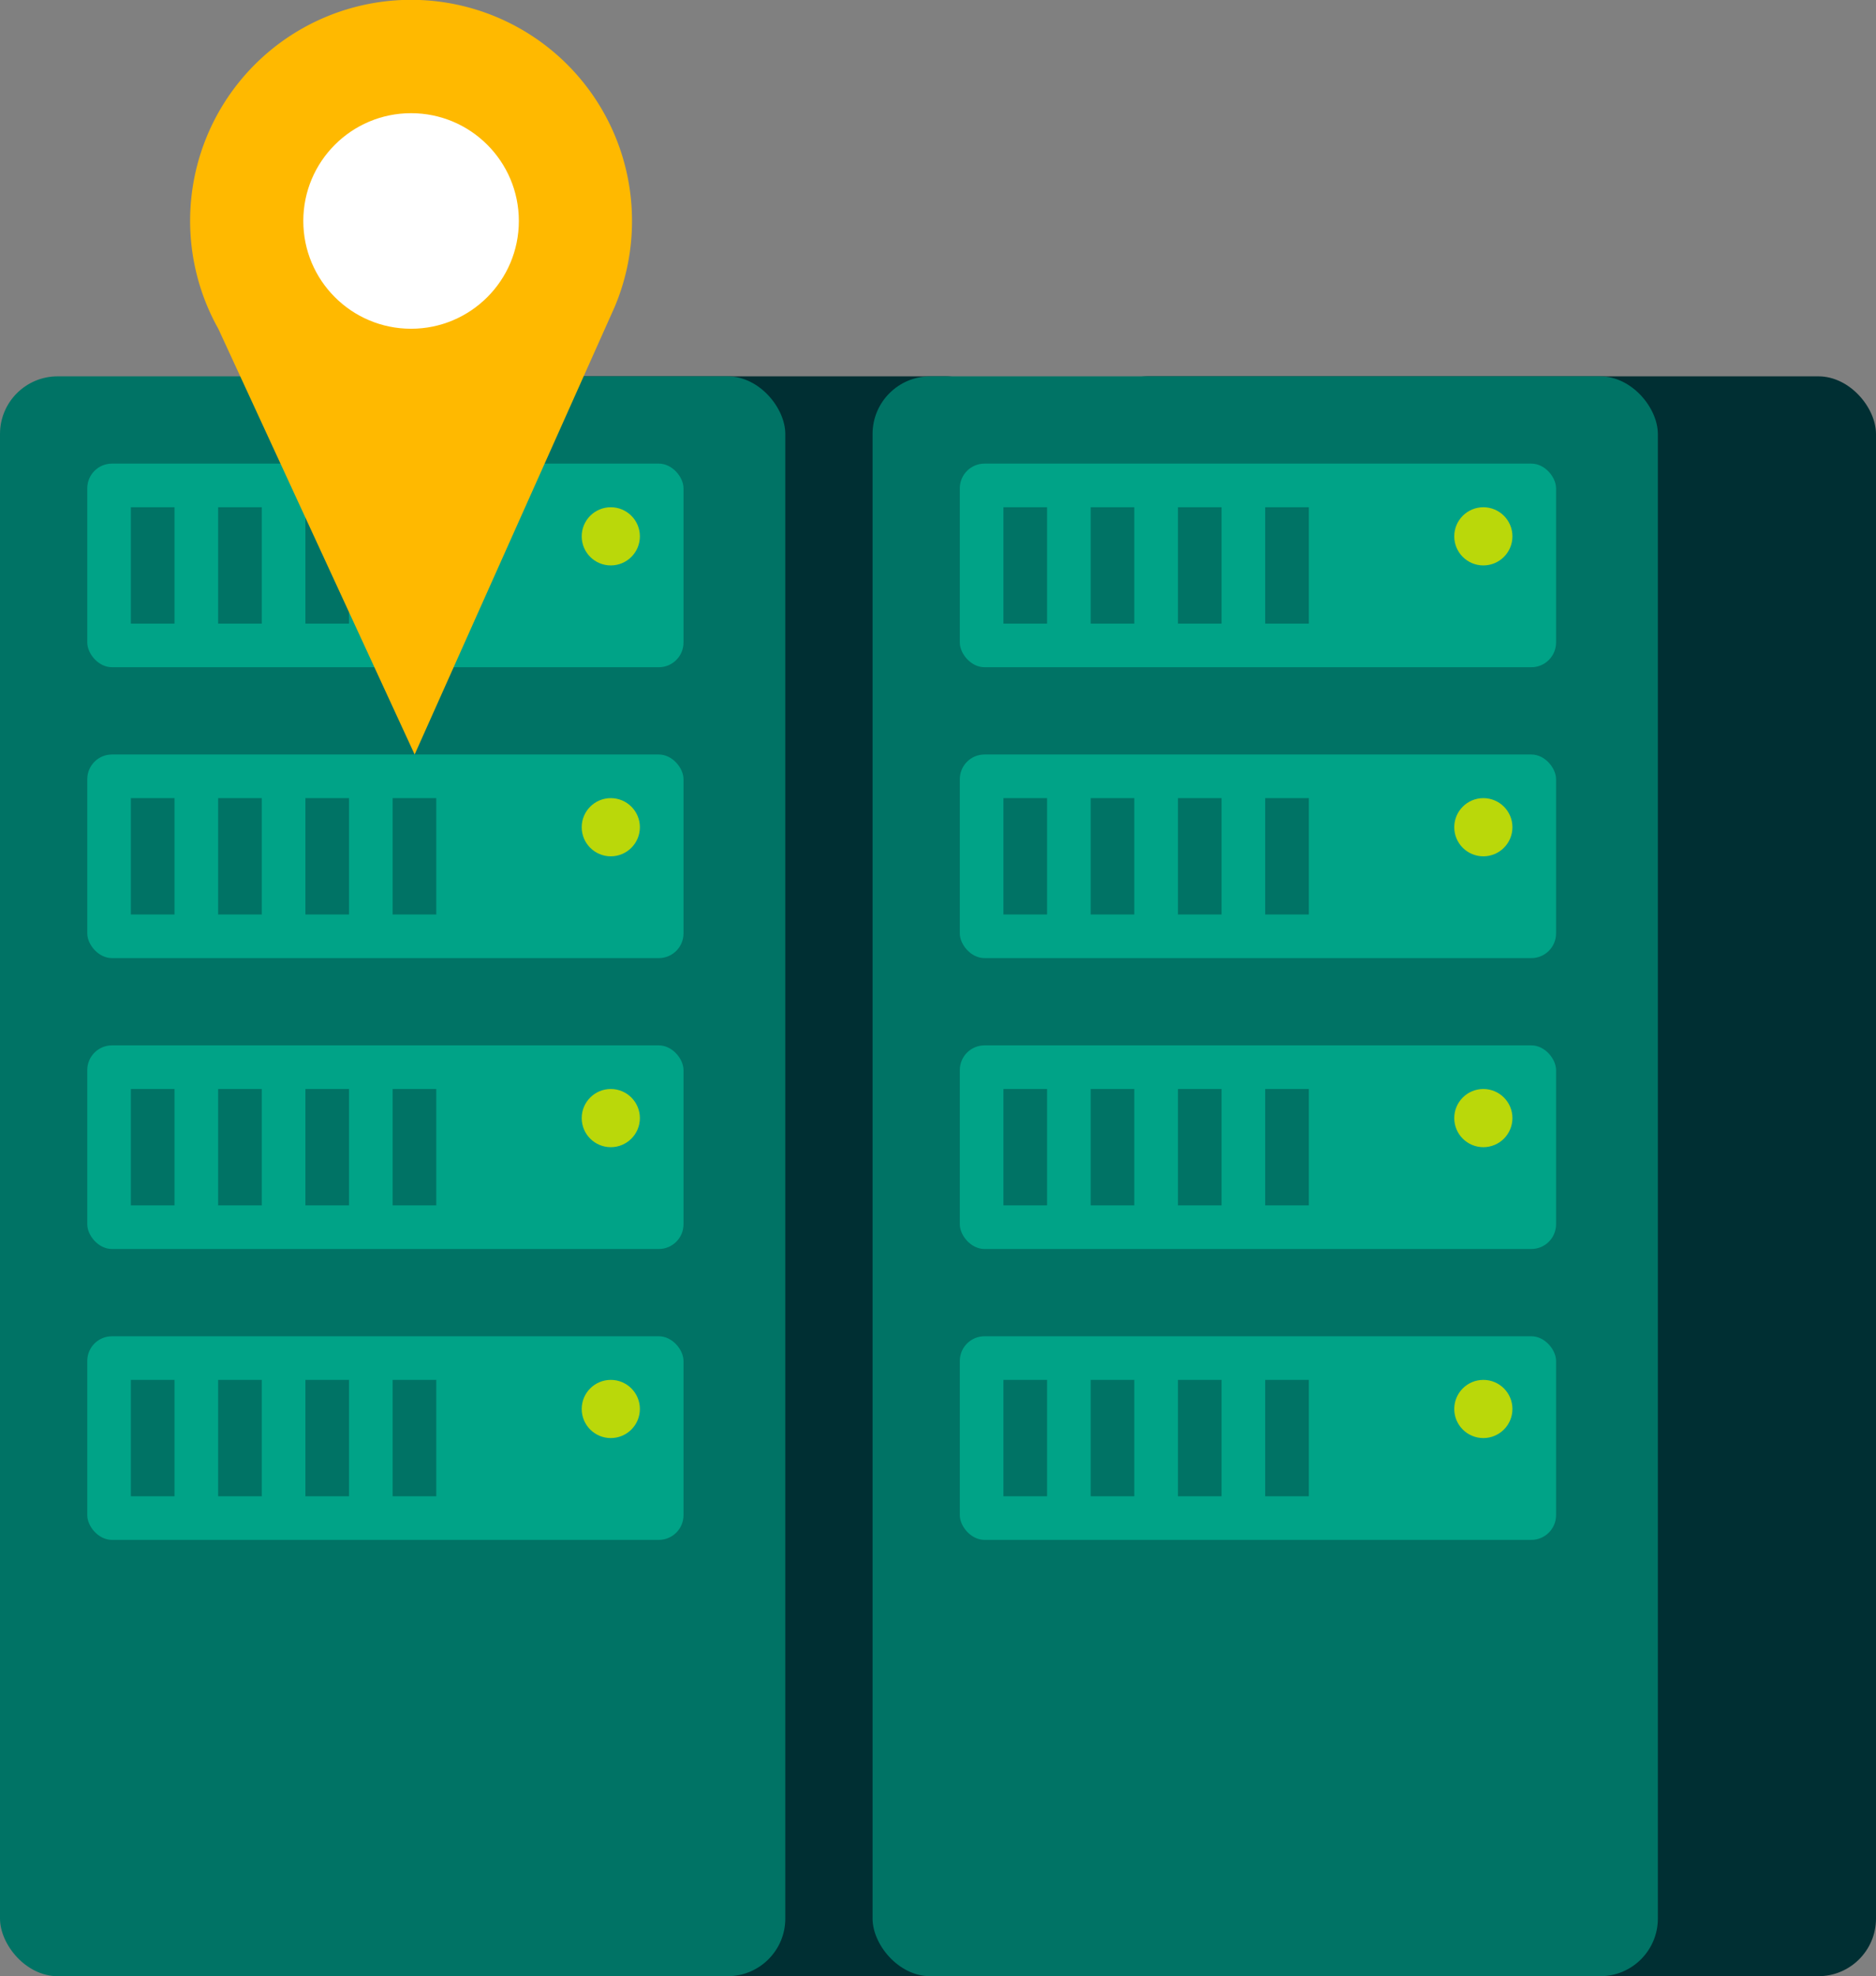 <svg xmlns="http://www.w3.org/2000/svg" viewBox="0 0 142.409 150"><rect x="0" y="0" width="142.409" height="150" fill="#808080" stroke="none"/><defs><style>.a{fill:#002f33}.b{fill:#007365}.c{fill:#00a387}.d{fill:#bad80a}.msillu-yellow{fill:#ffb900}.e{fill:#fff}</style></defs><title>zerodata-add-deployment-group</title><rect class="a" x="16.559" y="28.566" width="59.613" height="121.434" rx="4.375" ry="4.375"/><rect class="b" y="28.566" width="59.613" height="121.434" rx="4.375" ry="4.375"/><rect class="c" x="6.624" y="35.19" width="45.262" height="15.455" rx="1.875" ry="1.875"/><circle class="d" cx="46.366" cy="40.71" r="2.208"/><path class="b" d="M9.935 38.502h3.312v8.832H9.935zM16.559 38.502h3.312v8.832h-3.312zM23.183 38.502h3.312v8.832h-3.312zM29.806 38.502h3.312v8.832h-3.312z"/><rect class="c" x="6.624" y="57.269" width="45.262" height="15.455" rx="1.875" ry="1.875"/><circle class="d" cx="46.366" cy="62.789" r="2.208"/><path class="b" d="M9.935 60.581h3.312v8.832H9.935zM16.559 60.581h3.312v8.832h-3.312zM23.183 60.581h3.312v8.832h-3.312zM29.806 60.581h3.312v8.832h-3.312z"/><rect class="c" x="6.624" y="79.348" width="45.262" height="15.455" rx="1.875" ry="1.875"/><circle class="d" cx="46.366" cy="84.867" r="2.208"/><path class="b" d="M9.935 82.66h3.312v8.832H9.935zM16.559 82.66h3.312v8.832h-3.312zM23.183 82.66h3.312v8.832h-3.312zM29.806 82.66h3.312v8.832h-3.312z"/><rect class="c" x="6.624" y="101.427" width="45.262" height="15.455" rx="1.875" ry="1.875"/><circle class="d" cx="46.366" cy="106.946" r="2.208"/><path class="b" d="M9.935 104.738h3.312v8.832H9.935zM16.559 104.738h3.312v8.832h-3.312zM23.183 104.738h3.312v8.832h-3.312zM29.806 104.738h3.312v8.832h-3.312z"/><rect class="a" x="82.796" y="28.566" width="59.613" height="121.434" rx="4.375" ry="4.375"/><rect class="b" x="66.237" y="28.566" width="59.613" height="121.434" rx="4.375" ry="4.375"/><rect class="c" x="72.86" y="35.19" width="45.262" height="15.455" rx="1.875" ry="1.875"/><circle class="d" cx="112.602" cy="40.71" r="2.208"/><path class="b" d="M76.172 38.502h3.312v8.832h-3.312zM82.796 38.502h3.312v8.832h-3.312zM89.419 38.502h3.312v8.832h-3.312zM96.043 38.502h3.312v8.832h-3.312z"/><rect class="c" x="72.86" y="57.269" width="45.262" height="15.455" rx="1.875" ry="1.875"/><circle class="d" cx="112.602" cy="62.789" r="2.208"/><path class="b" d="M76.172 60.581h3.312v8.832h-3.312zM82.796 60.581h3.312v8.832h-3.312zM89.419 60.581h3.312v8.832h-3.312zM96.043 60.581h3.312v8.832h-3.312z"/><rect class="c" x="72.86" y="79.348" width="45.262" height="15.455" rx="1.875" ry="1.875"/><circle class="d" cx="112.602" cy="84.867" r="2.208"/><path class="b" d="M76.172 82.66h3.312v8.832h-3.312zM82.796 82.66h3.312v8.832h-3.312zM89.419 82.66h3.312v8.832h-3.312zM96.043 82.66h3.312v8.832h-3.312z"/><rect class="c" x="72.86" y="101.427" width="45.262" height="15.455" rx="1.875" ry="1.875"/><circle class="d" cx="112.602" cy="106.946" r="2.208"/><path class="b" d="M76.172 104.738h3.312v8.832h-3.312zM82.796 104.738h3.312v8.832h-3.312zM89.419 104.738h3.312v8.832h-3.312zM96.043 104.738h3.312v8.832h-3.312z"/><path class="msillu-yellow" d="M47.976 16.772a16.772 16.772 0 1 0-31.4 8.192l14.9 32.305L46.65 23.318a16.716 16.716 0 0 0 1.326-6.546z"/><circle class="e" cx="31.205" cy="16.772" r="8.181"/></svg>